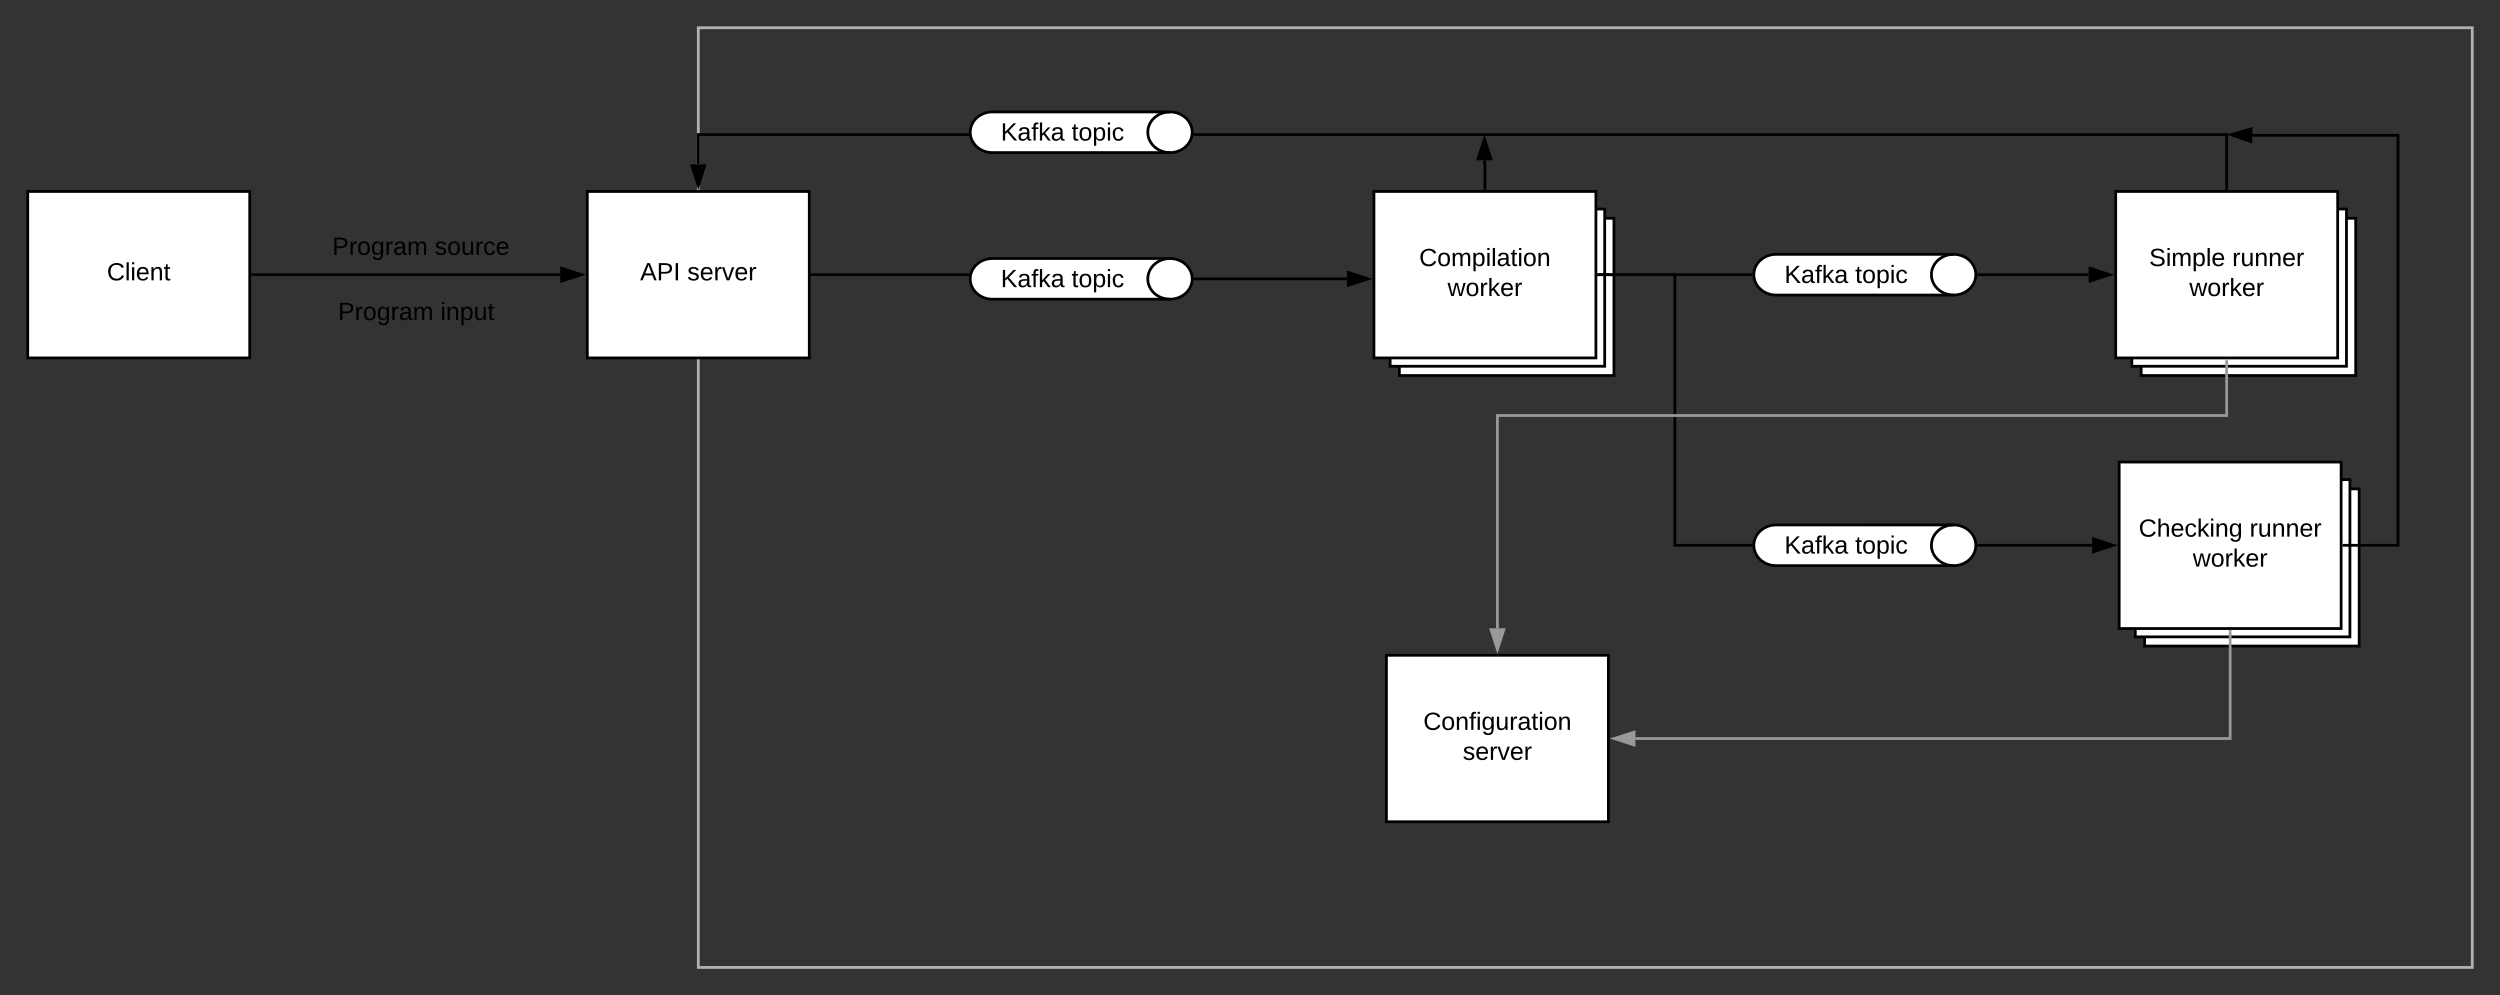 <svg xmlns="http://www.w3.org/2000/svg" xmlns:xlink="http://www.w3.org/1999/xlink" xmlns:lucid="lucid" width="1802" height="717.33"><rect width="100%" height="100%" fill="#333333" stroke="none"/><g transform="translate(-62.667 -94)" lucid:page-tab-id="0_0"><path d="M566 114h1278.67v677.33H566z" stroke="#b2b2b2" stroke-width="2" fill-opacity="0"/><path d="M1071.33 251.33H1226v113.34h-154.67zM486 232h160v120H486z" stroke="#000" stroke-width="2" fill="#fff"/><use xlink:href="#a" transform="matrix(1,0,0,1,491,237) translate(33.05 59.087)"/><use xlink:href="#b" transform="matrix(1,0,0,1,491,237) translate(67.05 59.087)"/><path d="M1064.67 244.67h154.66V358h-154.66z" stroke="#000" stroke-width="2" fill="#fff"/><path d="M1053 232h160v120h-160z" stroke="#000" stroke-width="2" fill="#fff"/><use xlink:href="#c" transform="matrix(1,0,0,1,1058,237) translate(27.625 48.775)"/><use xlink:href="#d" transform="matrix(1,0,0,1,1058,237) translate(48.075 70.375)"/><path d="M1606 251.33h154.66v113.34H1606z" stroke="#000" stroke-width="2" fill="#fff"/><path d="M1599.32 244.67H1754V358H1599.3z" stroke="#000" stroke-width="2" fill="#fff"/><path d="M1587.66 232h160v120h-160z" stroke="#000" stroke-width="2" fill="#fff"/><use xlink:href="#e" transform="matrix(1,0,0,1,1592.658,237) translate(19.125 48.775)"/><use xlink:href="#f" transform="matrix(1,0,0,1,1592.658,237) translate(78.975 48.775)"/><use xlink:href="#d" transform="matrix(1,0,0,1,1592.658,237) translate(48.075 70.375)"/><path d="M906 280.33c8.84 0 16 6.57 16 14.67s-7.16 14.67-16 14.67H778c-8.84 0-16-6.57-16-14.67s7.16-14.67 16-14.67z" stroke="#000" stroke-width="2" fill="#fff"/><path d="M906 309.67c-8.84 0-16-6.57-16-14.67s7.16-14.67 16-14.67" stroke="#000" stroke-width="2" fill="none"/><use xlink:href="#g" transform="matrix(1,0,0,1,767,285.333) translate(17.03 15.65)"/><use xlink:href="#h" transform="matrix(1,0,0,1,767,285.333) translate(68.03 15.65)"/><path d="M1470.83 277.33c8.84 0 16 6.57 16 14.67s-7.16 14.67-16 14.67h-128c-8.84 0-16-6.57-16-14.67s7.16-14.67 16-14.67z" stroke="#000" stroke-width="2" fill="#fff"/><path d="M1470.83 306.67c-8.84 0-16-6.57-16-14.67s7.16-14.67 16-14.67" stroke="#000" stroke-width="2" fill="none"/><use xlink:href="#g" transform="matrix(1,0,0,1,1331.829,282.333) translate(17.03 15.65)"/><use xlink:href="#h" transform="matrix(1,0,0,1,1331.829,282.333) translate(68.03 15.65)"/><path d="M648 292h112.4" stroke="#000" stroke-width="2" fill="none"/><path d="M648.03 293H647v-2h1.03zM761.5 291.23l-.25 1.77h-.9v-2h1.23z"/><path d="M924 295h109.5" stroke="#000" stroke-width="2" fill="none"/><path d="M924.03 296h-1.15l.13-1-.12-1h1.15z"/><path d="M1048.76 295l-14.26 4.64v-9.28z" stroke="#000" stroke-width="2"/><path d="M1488.84 292h79.32" stroke="#000" stroke-width="2" fill="none"/><path d="M1488.86 293h-1.15l.14-1-.13-1h1.16z"/><path d="M1583.42 292l-14.26 4.64v-9.28z" stroke="#000" stroke-width="2"/><path d="M1215 292h109.82" stroke="#000" stroke-width="2" fill="none"/><path d="M1215.03 293H1214v-2h1.03zM1325.82 292l.13 1h-1.16v-2h1.15z"/><path d="M566 212.5V191h1101.66v39" stroke="#000" stroke-width="2" fill="none"/><path d="M566 227.76l-4.64-14.26h9.28z" stroke="#000" stroke-width="2"/><path d="M1668.66 231h-2v-1.03h2z"/><path d="M1133 230v-19h-.33v-1.5" stroke="#000" stroke-width="2" fill="none"/><path d="M1134 231h-2v-1.03h2z"/><path d="M1132.67 194.24l4.63 14.26h-9.27z" stroke="#000" stroke-width="2"/><path d="M906 174.67c8.84 0 16 6.56 16 14.66 0 8.1-7.16 14.67-16 14.67H778c-8.84 0-16-6.57-16-14.67s7.16-14.66 16-14.66z" stroke="#000" stroke-width="2" fill="#fff"/><path d="M906 204c-8.84 0-16-6.57-16-14.67s7.16-14.66 16-14.66" stroke="#000" stroke-width="2" fill="none"/><use xlink:href="#g" transform="matrix(1,0,0,1,767,179.667) translate(17.03 15.65)"/><use xlink:href="#h" transform="matrix(1,0,0,1,767,179.667) translate(68.03 15.65)"/><path d="M82.67 232h160v120h-160z" stroke="#000" stroke-width="2" fill="#fff"/><use xlink:href="#i" transform="matrix(1,0,0,1,87.667,237) translate(52.075 59.087)"/><path d="M244.67 292H466.5" stroke="#000" stroke-width="2" fill="none"/><path d="M244.7 293h-1.03v-2h1.02z"/><path d="M481.76 292l-14.26 4.64v-9.28z" stroke="#000" stroke-width="2"/><path d="M246 242.67h240v60H246z" stroke="#000" stroke-opacity="0" stroke-width="2" fill="#fff" fill-opacity="0"/><use xlink:href="#j" transform="matrix(1,0,0,1,251,247.667) translate(51.1 30.025)"/><use xlink:href="#k" transform="matrix(1,0,0,1,251,247.667) translate(124.95 30.025)"/><path d="M242.67 289.67h240v60h-240z" stroke="#000" stroke-opacity="0" stroke-width="2" fill="#fff" fill-opacity="0"/><use xlink:href="#j" transform="matrix(1,0,0,1,247.667,294.667) translate(58.6 30.025)"/><use xlink:href="#l" transform="matrix(1,0,0,1,247.667,294.667) translate(132.45 30.025)"/><path d="M1608.5 446.38h154.66V559.7H1608.5z" stroke="#000" stroke-width="2" fill="#fff"/><path d="M1601.82 439.7h154.67v113.35H1601.8z" stroke="#000" stroke-width="2" fill="#fff"/><path d="M1590.16 427.05h160v120h-160z" stroke="#000" stroke-width="2" fill="#fff"/><use xlink:href="#m" transform="matrix(1,0,0,1,1595.158,432.046) translate(9.1 48.775)"/><use xlink:href="#f" transform="matrix(1,0,0,1,1595.158,432.046) translate(89 48.775)"/><use xlink:href="#d" transform="matrix(1,0,0,1,1595.158,432.046) translate(48.075 70.375)"/><path d="M1470.83 472.38c8.84 0 16 6.57 16 14.67s-7.16 14.66-16 14.66h-128c-8.84 0-16-6.55-16-14.65 0-8.1 7.16-14.67 16-14.67z" stroke="#000" stroke-width="2" fill="#fff"/><path d="M1470.83 501.7c-8.84 0-16-6.55-16-14.65 0-8.1 7.16-14.67 16-14.67" stroke="#000" stroke-width="2" fill="none"/><use xlink:href="#g" transform="matrix(1,0,0,1,1331.829,477.379) translate(17.03 15.65)"/><use xlink:href="#h" transform="matrix(1,0,0,1,1331.829,477.379) translate(68.03 15.65)"/><path d="M1215 292h54.9v195.05h54.92" stroke="#000" stroke-width="2" fill="none"/><path d="M1215.03 293H1214v-2h1.03zM1325.82 487.05l.13 1h-1.16v-2h1.15z"/><path d="M1488.84 487.05h81.82" stroke="#000" stroke-width="2" fill="none"/><path d="M1488.86 488.05h-1.15l.14-1-.13-1h1.16z"/><path d="M1585.92 487.05l-14.26 4.63v-9.27z" stroke="#000" stroke-width="2"/><path d="M1752.16 487.05h39V191.5h-105.5" stroke="#000" stroke-width="2" fill="none"/><path d="M1752.18 488.05h-1.02v-2h1.02z"/><path d="M1670.9 191.1l14.38-4.25-.26 9.27z" stroke="#000" stroke-width="2"/><path d="M1062 566.33h160v120h-160z" stroke="#000" stroke-width="2" fill="#fff"/><g><use xlink:href="#n" transform="matrix(1,0,0,1,1067,571.333) translate(21.6 48.775)"/><use xlink:href="#b" transform="matrix(1,0,0,1,1067,571.333) translate(50.05 70.375)"/></g><path d="M1667.66 354v39.5H1142v153.33" stroke="#999" stroke-width="2" fill="none"/><path d="M1668.66 354.03h-2V353h2z" fill="#999"/><path d="M1142 562.1l-4.64-14.27h9.28z" stroke="#999" stroke-width="2" fill="#999"/><path d="M1670.16 549.05v77.28H1241.5" stroke="#999" stroke-width="2" fill="none"/><path d="M1671.16 549.07h-2v-1.02h2z" fill="#999"/><path d="M1226.24 626.33l14.26-4.63v9.27z" stroke="#999" stroke-width="2" fill="#999"/><defs><path d="M205 0l-28-72H64L36 0H1l101-248h38L239 0h-34zm-38-99l-47-123c-12 45-31 82-46 123h93" id="o"/><path d="M30-248c87 1 191-15 191 75 0 78-77 80-158 76V0H30v-248zm33 125c57 0 124 11 124-50 0-59-68-47-124-48v98" id="p"/><path d="M33 0v-248h34V0H33" id="q"/><g id="a"><use transform="matrix(0.05,0,0,0.05,0,0)" xlink:href="#o"/><use transform="matrix(0.05,0,0,0.05,12,0)" xlink:href="#p"/><use transform="matrix(0.05,0,0,0.05,24,0)" xlink:href="#q"/></g><path d="M135-143c-3-34-86-38-87 0 15 53 115 12 119 90S17 21 10-45l28-5c4 36 97 45 98 0-10-56-113-15-118-90-4-57 82-63 122-42 12 7 21 19 24 35" id="r"/><path d="M100-194c63 0 86 42 84 106H49c0 40 14 67 53 68 26 1 43-12 49-29l28 8c-11 28-37 45-77 45C44 4 14-33 15-96c1-61 26-98 85-98zm52 81c6-60-76-77-97-28-3 7-6 17-6 28h103" id="s"/><path d="M114-163C36-179 61-72 57 0H25l-1-190h30c1 12-1 29 2 39 6-27 23-49 58-41v29" id="t"/><path d="M108 0H70L1-190h34L89-25l56-165h34" id="u"/><g id="b"><use transform="matrix(0.05,0,0,0.05,0,0)" xlink:href="#r"/><use transform="matrix(0.05,0,0,0.05,9,0)" xlink:href="#s"/><use transform="matrix(0.05,0,0,0.05,19,0)" xlink:href="#t"/><use transform="matrix(0.05,0,0,0.05,24.95,0)" xlink:href="#u"/><use transform="matrix(0.05,0,0,0.05,33.95,0)" xlink:href="#s"/><use transform="matrix(0.05,0,0,0.05,43.95,0)" xlink:href="#t"/></g><path d="M212-179c-10-28-35-45-73-45-59 0-87 40-87 99 0 60 29 101 89 101 43 0 62-24 78-52l27 14C228-24 195 4 139 4 59 4 22-46 18-125c-6-104 99-153 187-111 19 9 31 26 39 46" id="v"/><path d="M100-194c62-1 85 37 85 99 1 63-27 99-86 99S16-35 15-95c0-66 28-99 85-99zM99-20c44 1 53-31 53-75 0-43-8-75-51-75s-53 32-53 75 10 74 51 75" id="w"/><path d="M210-169c-67 3-38 105-44 169h-31v-121c0-29-5-50-35-48C34-165 62-65 56 0H25l-1-190h30c1 10-1 24 2 32 10-44 99-50 107 0 11-21 27-35 58-36 85-2 47 119 55 194h-31v-121c0-29-5-49-35-48" id="x"/><path d="M115-194c55 1 70 41 70 98S169 2 115 4C84 4 66-9 55-30l1 105H24l-1-265h31l2 30c10-21 28-34 59-34zm-8 174c40 0 45-34 45-75s-6-73-45-74c-42 0-51 32-51 76 0 43 10 73 51 73" id="y"/><path d="M24-231v-30h32v30H24zM24 0v-190h32V0H24" id="z"/><path d="M24 0v-261h32V0H24" id="A"/><path d="M141-36C126-15 110 5 73 4 37 3 15-17 15-53c-1-64 63-63 125-63 3-35-9-54-41-54-24 1-41 7-42 31l-33-3c5-37 33-52 76-52 45 0 72 20 72 64v82c-1 20 7 32 28 27v20c-31 9-61-2-59-35zM48-53c0 20 12 33 32 33 41-3 63-29 60-74-43 2-92-5-92 41" id="B"/><path d="M59-47c-2 24 18 29 38 22v24C64 9 27 4 27-40v-127H5v-23h24l9-43h21v43h35v23H59v120" id="C"/><path d="M117-194c89-4 53 116 60 194h-32v-121c0-31-8-49-39-48C34-167 62-67 57 0H25l-1-190h30c1 10-1 24 2 32 11-22 29-35 61-36" id="D"/><g id="c"><use transform="matrix(0.05,0,0,0.05,0,0)" xlink:href="#v"/><use transform="matrix(0.05,0,0,0.05,12.95,0)" xlink:href="#w"/><use transform="matrix(0.05,0,0,0.05,22.95,0)" xlink:href="#x"/><use transform="matrix(0.05,0,0,0.05,37.9,0)" xlink:href="#y"/><use transform="matrix(0.05,0,0,0.05,47.9,0)" xlink:href="#z"/><use transform="matrix(0.05,0,0,0.05,51.85,0)" xlink:href="#A"/><use transform="matrix(0.05,0,0,0.05,55.8,0)" xlink:href="#B"/><use transform="matrix(0.05,0,0,0.05,65.8,0)" xlink:href="#C"/><use transform="matrix(0.05,0,0,0.05,70.8,0)" xlink:href="#z"/><use transform="matrix(0.05,0,0,0.05,74.75,0)" xlink:href="#w"/><use transform="matrix(0.05,0,0,0.05,84.75,0)" xlink:href="#D"/></g><path d="M206 0h-36l-40-164L89 0H53L-1-190h32L70-26l43-164h34l41 164 42-164h31" id="E"/><path d="M143 0L79-87 56-68V0H24v-261h32v163l83-92h37l-77 82L181 0h-38" id="F"/><g id="d"><use transform="matrix(0.05,0,0,0.05,0,0)" xlink:href="#E"/><use transform="matrix(0.05,0,0,0.05,12.95,0)" xlink:href="#w"/><use transform="matrix(0.05,0,0,0.05,22.95,0)" xlink:href="#t"/><use transform="matrix(0.05,0,0,0.05,28.9,0)" xlink:href="#F"/><use transform="matrix(0.05,0,0,0.05,37.9,0)" xlink:href="#s"/><use transform="matrix(0.05,0,0,0.05,47.9,0)" xlink:href="#t"/></g><path d="M185-189c-5-48-123-54-124 2 14 75 158 14 163 119 3 78-121 87-175 55-17-10-28-26-33-46l33-7c5 56 141 63 141-1 0-78-155-14-162-118-5-82 145-84 179-34 5 7 8 16 11 25" id="G"/><g id="e"><use transform="matrix(0.05,0,0,0.05,0,0)" xlink:href="#G"/><use transform="matrix(0.05,0,0,0.05,12,0)" xlink:href="#z"/><use transform="matrix(0.05,0,0,0.05,15.95,0)" xlink:href="#x"/><use transform="matrix(0.05,0,0,0.05,30.9,0)" xlink:href="#y"/><use transform="matrix(0.05,0,0,0.05,40.9,0)" xlink:href="#A"/><use transform="matrix(0.05,0,0,0.05,44.85,0)" xlink:href="#s"/></g><path d="M84 4C-5 8 30-112 23-190h32v120c0 31 7 50 39 49 72-2 45-101 50-169h31l1 190h-30c-1-10 1-25-2-33-11 22-28 36-60 37" id="H"/><g id="f"><use transform="matrix(0.05,0,0,0.05,0,0)" xlink:href="#t"/><use transform="matrix(0.05,0,0,0.05,5.95,0)" xlink:href="#H"/><use transform="matrix(0.05,0,0,0.05,15.95,0)" xlink:href="#D"/><use transform="matrix(0.05,0,0,0.05,25.95,0)" xlink:href="#D"/><use transform="matrix(0.05,0,0,0.05,35.95,0)" xlink:href="#s"/><use transform="matrix(0.05,0,0,0.05,45.95,0)" xlink:href="#t"/></g><path d="M194 0L95-120 63-95V0H30v-248h33v124l119-124h40L117-140 236 0h-42" id="I"/><path d="M101-234c-31-9-42 10-38 44h38v23H63V0H32v-167H5v-23h27c-7-52 17-82 69-68v24" id="J"/><g id="g"><use transform="matrix(0.05,0,0,0.05,0,0)" xlink:href="#I"/><use transform="matrix(0.05,0,0,0.05,12,0)" xlink:href="#B"/><use transform="matrix(0.05,0,0,0.05,22,0)" xlink:href="#J"/><use transform="matrix(0.05,0,0,0.05,27,0)" xlink:href="#F"/><use transform="matrix(0.05,0,0,0.05,36,0)" xlink:href="#B"/></g><path d="M96-169c-40 0-48 33-48 73s9 75 48 75c24 0 41-14 43-38l32 2c-6 37-31 61-74 61-59 0-76-41-82-99-10-93 101-131 147-64 4 7 5 14 7 22l-32 3c-4-21-16-35-41-35" id="K"/><g id="h"><use transform="matrix(0.05,0,0,0.05,0,0)" xlink:href="#C"/><use transform="matrix(0.05,0,0,0.05,5,0)" xlink:href="#w"/><use transform="matrix(0.05,0,0,0.05,15,0)" xlink:href="#y"/><use transform="matrix(0.05,0,0,0.05,25,0)" xlink:href="#z"/><use transform="matrix(0.05,0,0,0.05,28.95,0)" xlink:href="#K"/></g><g id="i"><use transform="matrix(0.05,0,0,0.05,0,0)" xlink:href="#v"/><use transform="matrix(0.05,0,0,0.05,12.95,0)" xlink:href="#A"/><use transform="matrix(0.05,0,0,0.05,16.9,0)" xlink:href="#z"/><use transform="matrix(0.05,0,0,0.05,20.85,0)" xlink:href="#s"/><use transform="matrix(0.05,0,0,0.05,30.85,0)" xlink:href="#D"/><use transform="matrix(0.05,0,0,0.05,40.85,0)" xlink:href="#C"/></g><path d="M177-190C167-65 218 103 67 71c-23-6-38-20-44-43l32-5c15 47 100 32 89-28v-30C133-14 115 1 83 1 29 1 15-40 15-95c0-56 16-97 71-98 29-1 48 16 59 35 1-10 0-23 2-32h30zM94-22c36 0 50-32 50-73 0-42-14-75-50-75-39 0-46 34-46 75s6 73 46 73" id="L"/><g id="j"><use transform="matrix(0.05,0,0,0.05,0,0)" xlink:href="#p"/><use transform="matrix(0.05,0,0,0.05,12,0)" xlink:href="#t"/><use transform="matrix(0.05,0,0,0.05,17.95,0)" xlink:href="#w"/><use transform="matrix(0.05,0,0,0.05,27.95,0)" xlink:href="#L"/><use transform="matrix(0.05,0,0,0.05,37.95,0)" xlink:href="#t"/><use transform="matrix(0.05,0,0,0.05,43.9,0)" xlink:href="#B"/><use transform="matrix(0.05,0,0,0.05,53.9,0)" xlink:href="#x"/></g><g id="k"><use transform="matrix(0.05,0,0,0.05,0,0)" xlink:href="#r"/><use transform="matrix(0.05,0,0,0.05,9,0)" xlink:href="#w"/><use transform="matrix(0.05,0,0,0.05,19,0)" xlink:href="#H"/><use transform="matrix(0.05,0,0,0.05,29,0)" xlink:href="#t"/><use transform="matrix(0.05,0,0,0.05,34.95,0)" xlink:href="#K"/><use transform="matrix(0.05,0,0,0.05,43.95,0)" xlink:href="#s"/></g><g id="l"><use transform="matrix(0.05,0,0,0.05,0,0)" xlink:href="#z"/><use transform="matrix(0.05,0,0,0.05,3.95,0)" xlink:href="#D"/><use transform="matrix(0.05,0,0,0.05,13.95,0)" xlink:href="#y"/><use transform="matrix(0.05,0,0,0.05,23.95,0)" xlink:href="#H"/><use transform="matrix(0.05,0,0,0.05,33.95,0)" xlink:href="#C"/></g><path d="M106-169C34-169 62-67 57 0H25v-261h32l-1 103c12-21 28-36 61-36 89 0 53 116 60 194h-32v-121c2-32-8-49-39-48" id="M"/><g id="m"><use transform="matrix(0.05,0,0,0.05,0,0)" xlink:href="#v"/><use transform="matrix(0.05,0,0,0.05,12.95,0)" xlink:href="#M"/><use transform="matrix(0.05,0,0,0.05,22.95,0)" xlink:href="#s"/><use transform="matrix(0.05,0,0,0.05,32.95,0)" xlink:href="#K"/><use transform="matrix(0.05,0,0,0.05,41.95,0)" xlink:href="#F"/><use transform="matrix(0.05,0,0,0.05,50.95,0)" xlink:href="#z"/><use transform="matrix(0.05,0,0,0.05,54.9,0)" xlink:href="#D"/><use transform="matrix(0.05,0,0,0.05,64.9,0)" xlink:href="#L"/></g><g id="n"><use transform="matrix(0.05,0,0,0.05,0,0)" xlink:href="#v"/><use transform="matrix(0.05,0,0,0.05,12.95,0)" xlink:href="#w"/><use transform="matrix(0.05,0,0,0.05,22.95,0)" xlink:href="#D"/><use transform="matrix(0.05,0,0,0.05,32.95,0)" xlink:href="#J"/><use transform="matrix(0.05,0,0,0.05,37.95,0)" xlink:href="#z"/><use transform="matrix(0.05,0,0,0.05,41.9,0)" xlink:href="#L"/><use transform="matrix(0.05,0,0,0.05,51.9,0)" xlink:href="#H"/><use transform="matrix(0.05,0,0,0.05,61.9,0)" xlink:href="#t"/><use transform="matrix(0.05,0,0,0.05,67.85,0)" xlink:href="#B"/><use transform="matrix(0.05,0,0,0.05,77.85,0)" xlink:href="#C"/><use transform="matrix(0.05,0,0,0.05,82.85,0)" xlink:href="#z"/><use transform="matrix(0.05,0,0,0.05,86.8,0)" xlink:href="#w"/><use transform="matrix(0.05,0,0,0.05,96.8,0)" xlink:href="#D"/></g></defs></g></svg>